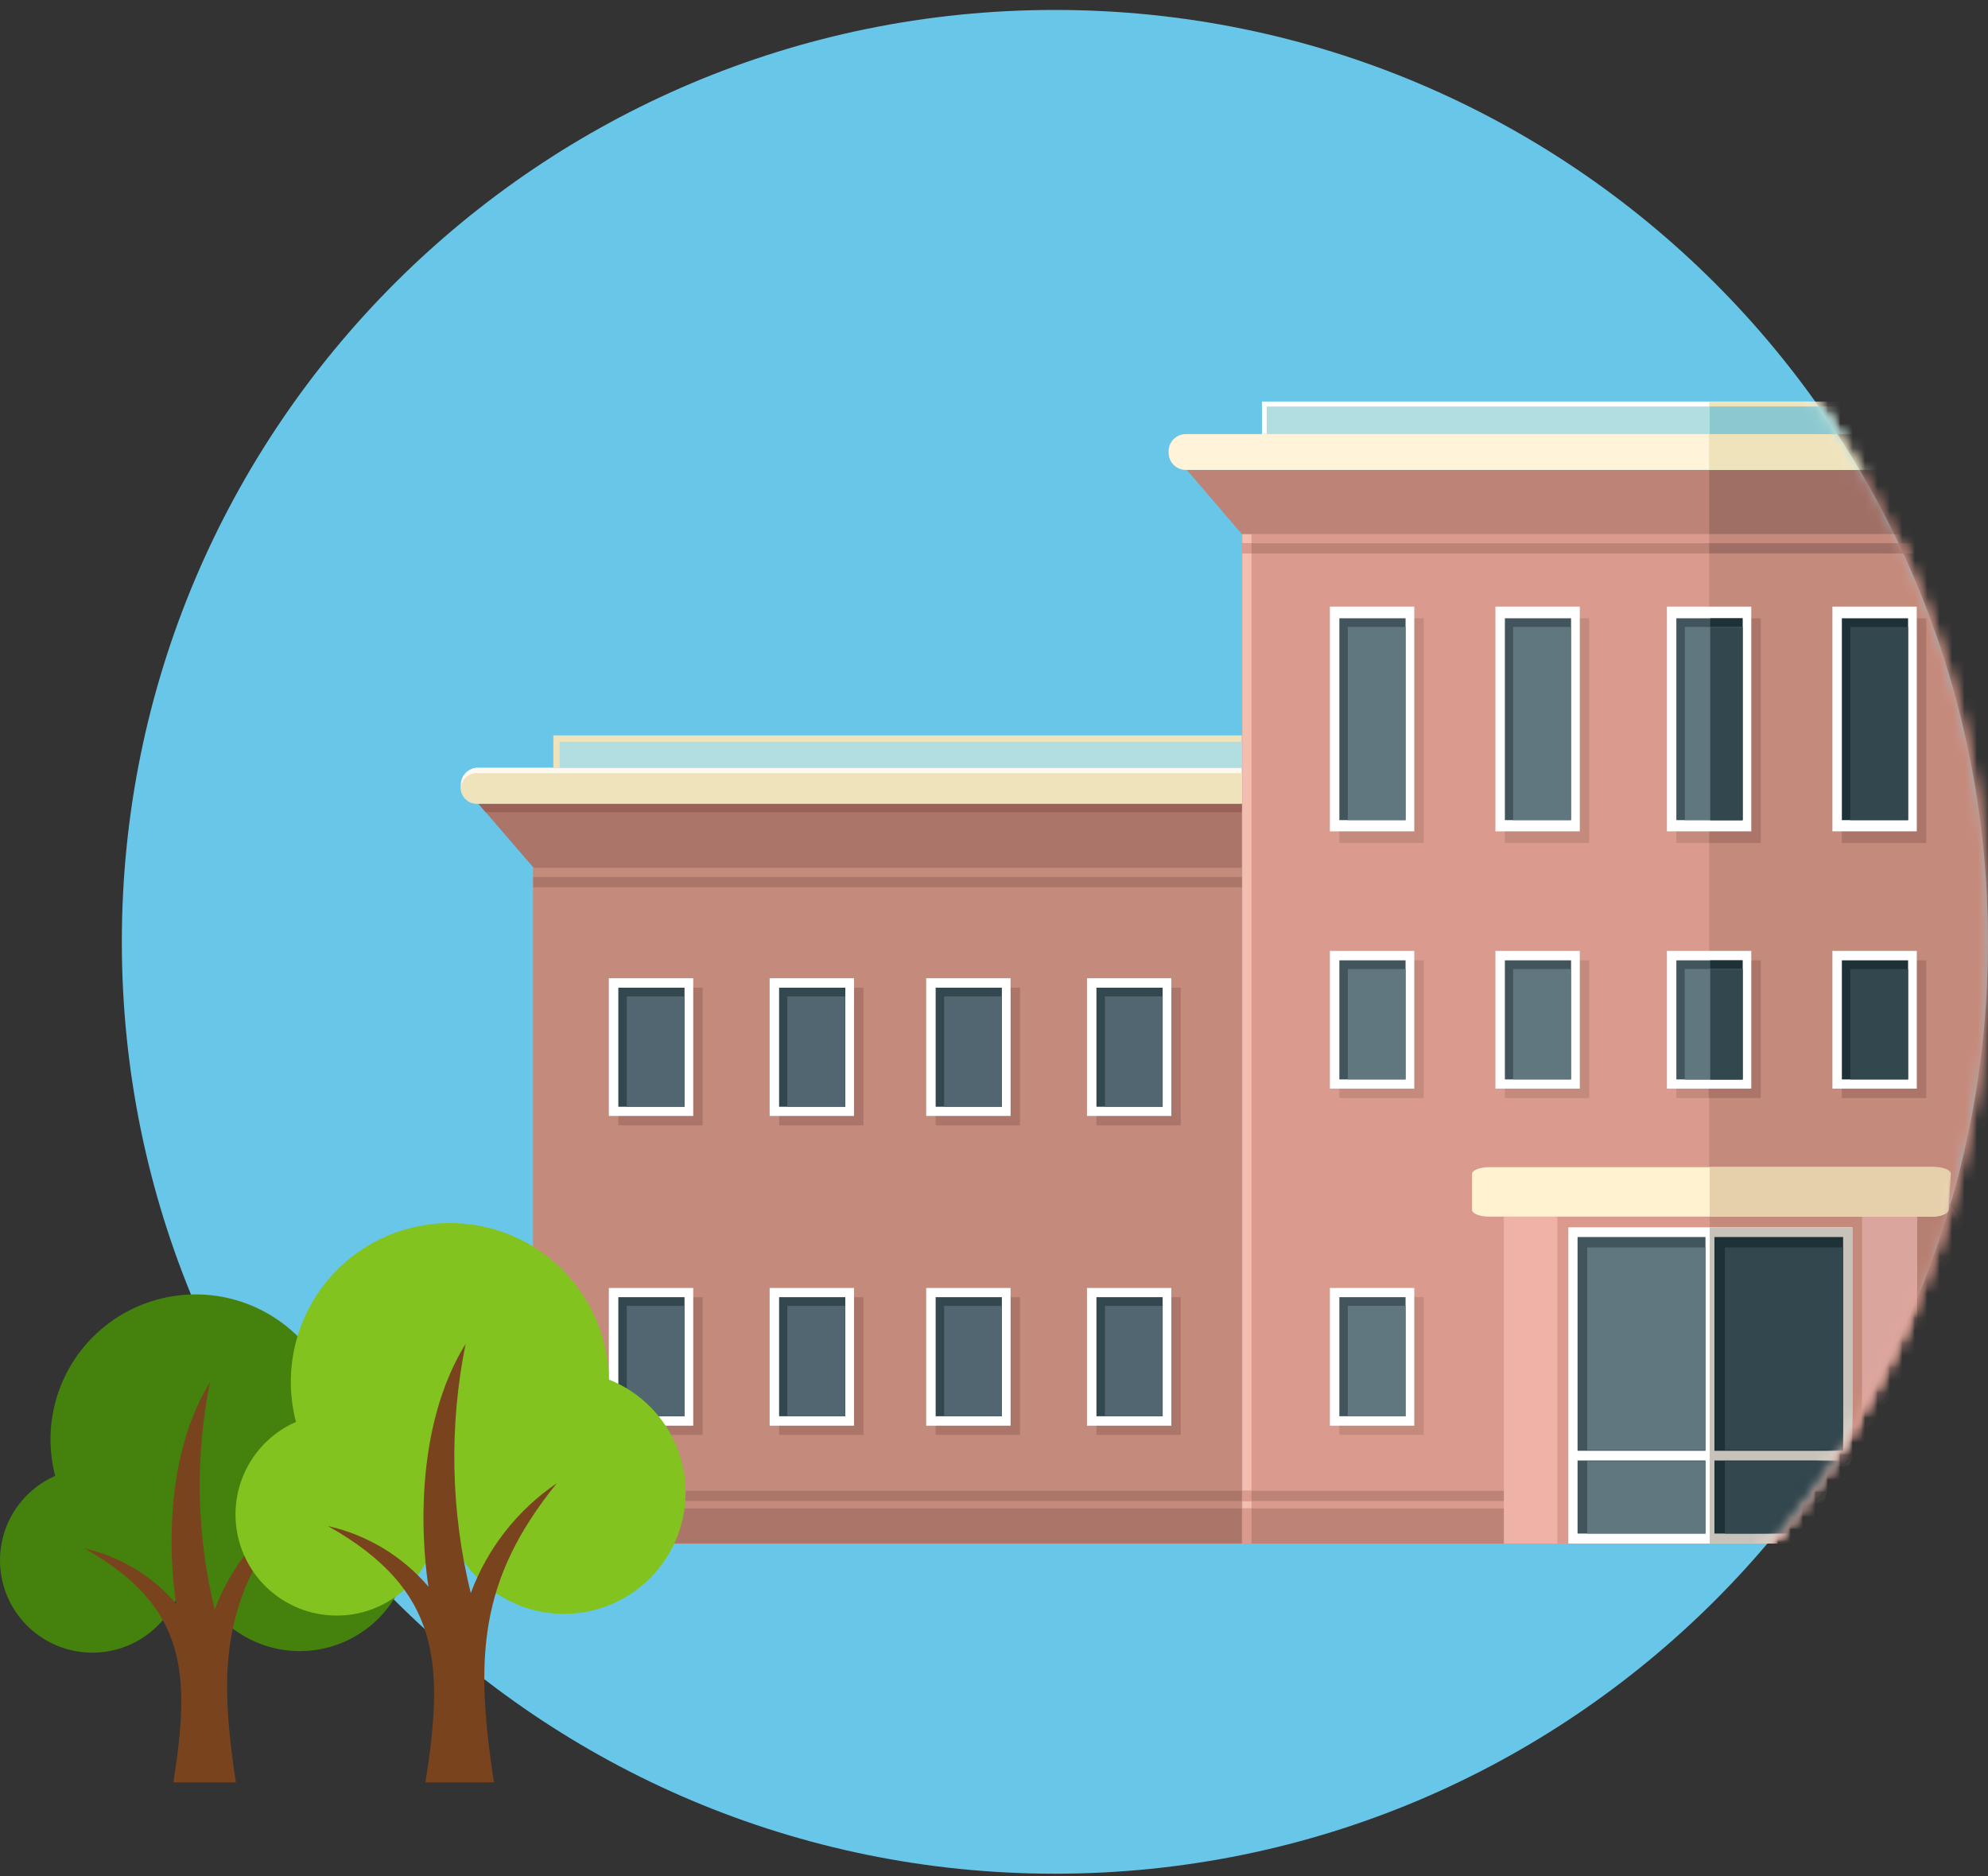 <?xml version="1.0" encoding="UTF-8"?> <svg xmlns="http://www.w3.org/2000/svg" xmlns:xlink="http://www.w3.org/1999/xlink" width="160px" height="151px" viewBox="0 0 160 151"><rect x="0" y="0" width="160" height="151" fill="#333333" stroke="none"/> <!-- Generator: Sketch 48.2 (47327) - http://www.bohemiancoding.com/sketch --> <title>img-school</title> <desc>Created with Sketch.</desc> <defs> <path d="M75.301,0.209 C33.827,0.209 0.206,33.786 0.206,75.205 C0.206,116.625 33.827,150.201 75.301,150.201 C116.775,150.201 150.398,116.625 150.398,75.205 C150.398,33.786 116.775,0.209 75.301,0.209 Z" id="path-1"></path> <path d="M75.301,0.209 C33.827,0.209 0.206,33.786 0.206,75.205 C0.206,116.625 33.827,150.201 75.301,150.201 C116.775,150.201 150.398,116.625 150.398,75.205 C150.398,33.786 116.775,0.209 75.301,0.209 Z" id="path-3"></path> </defs> <g id="dev-sample" stroke="none" stroke-width="1" fill="none" fill-rule="evenodd" transform="translate(-215, -2385)"> <g id="PARTIAL---05" transform="translate(145, 2368)"> <g id="school" transform="translate(0, 17)"> <g id="img-school" transform="translate(70, 0)"> <g> <path d="M159.997,75.795 C159.997,117.215 126.376,150.791 84.901,150.791 C43.428,150.791 9.806,117.215 9.806,75.795 C9.806,34.376 43.428,0.8 84.901,0.8 C126.376,0.8 159.997,34.376 159.997,75.795" id="Fill-1" fill="#68C7E9"></path> <g id="Group-120" transform="translate(9.6, 0.59)"> <g id="Group-5"> <mask id="mask-2" fill="white"> <use xlink:href="#path-1"></use> </mask> <g id="Clip-4"></g> <polygon id="Fill-3" fill="#2798A9" mask="url(#mask-2)" points="136.196 46.868 135.475 45.728 135.475 46.868"></polygon> </g> <mask id="mask-4" fill="white"> <use xlink:href="#path-3"></use> </mask> <g id="Clip-7"></g> <polygon id="Fill-6" fill="#DA9B8E" mask="url(#mask-4)" points="90.383 123.628 165.542 123.628 165.542 42.387 90.383 42.387"></polygon> <polygon id="Fill-8" fill="#F3BDB0" mask="url(#mask-4)" points="90.383 123.628 91.125 123.628 91.125 42.387 90.383 42.387"></polygon> <polygon id="Fill-9" fill="#C48A7B" mask="url(#mask-4)" points="127.963 123.628 165.542 123.628 165.542 42.387 127.963 42.387"></polygon> <path d="M165.522,42.387 L90.343,42.387 L85.917,37.226 L170.009,37.226 L165.522,42.387 Z M90.383,123.628 L165.542,123.628 L165.542,120.807 L90.383,120.807 L90.383,123.628 Z" id="Fill-10" fill="#BC8376" mask="url(#mask-4)"></path> <polygon id="Fill-11" fill="#9F6F65" mask="url(#mask-4)" points="165.522 42.387 127.963 42.387 127.963 37.226 170.009 37.226"></polygon> <path d="M171.391,35.845 C171.391,36.212 171.245,36.563 170.986,36.822 C170.727,37.08 170.375,37.227 170.009,37.227 L85.876,37.227 C85.503,37.236 85.141,37.096 84.873,36.836 C84.605,36.576 84.454,36.219 84.454,35.845 L84.454,35.726 C84.454,34.963 85.073,34.345 85.837,34.345 L169.969,34.345 C170.342,34.335 170.705,34.475 170.973,34.735 C171.241,34.995 171.392,35.352 171.391,35.726 L171.391,35.845 Z" id="Fill-12" fill="#FFF4DA" mask="url(#mask-4)"></path> <path d="M171.391,35.845 C171.391,36.212 171.245,36.563 170.986,36.822 C170.727,37.08 170.375,37.227 170.009,37.227 L127.942,37.227 L127.942,34.345 L170.009,34.345 C170.773,34.345 171.391,34.963 171.391,35.726 L171.391,35.845 Z" id="Fill-13" fill="#EFE3BC" mask="url(#mask-4)"></path> <polygon id="Fill-14" fill="#FFFFFF" mask="url(#mask-4)" points="91.966 34.345 163.96 34.345 163.96 31.725 91.966 31.725"></polygon> <polygon id="Fill-15" fill="#EFE3BC" mask="url(#mask-4)" points="127.963 34.345 163.96 34.345 163.96 31.725 127.963 31.725"></polygon> <polygon id="Fill-16" fill="#B1DFE1" mask="url(#mask-4)" points="92.346 34.345 163.679 34.345 163.679 32.125 92.346 32.125"></polygon> <polygon id="Fill-17" fill="#8CC9CF" mask="url(#mask-4)" points="128.002 34.345 163.658 34.345 163.658 32.125 128.002 32.125"></polygon> <polygon id="Fill-18" fill="#BC8376" mask="url(#mask-4)" points="90.383 120.206 165.542 120.206 165.542 119.387 90.383 119.387"></polygon> <path d="M145.43,93.421 L127.963,93.421 L127.963,119.387 L162.697,119.387 L145.43,93.421 Z M127.963,120.207 L127.963,120.807 L163.639,120.807 L163.258,120.207 L127.963,120.207 Z" id="Fill-19" fill="#B57F72" mask="url(#mask-4)"></path> <polygon id="Fill-20" fill="#925A54" mask="url(#mask-4)" points="127.963 123.628 165.522 123.628 163.639 120.807 127.963 120.807"></polygon> <polygon id="Fill-21" fill="#925A54" mask="url(#mask-4)" points="162.697 119.387 127.963 119.387 127.963 120.207 163.258 120.207"></polygon> <polygon id="Fill-22" fill="#EEB2A7" mask="url(#mask-4)" points="111.436 123.628 144.689 123.628 144.689 97.321 111.436 97.321"></polygon> <polygon id="Fill-23" fill="#DAA59D" mask="url(#mask-4)" points="128.063 123.628 144.69 123.628 144.69 97.321 128.063 97.321"></polygon> <polygon id="Fill-24" fill="#DA9B8E" mask="url(#mask-4)" points="115.743 123.628 140.242 123.628 140.242 97.321 115.743 97.321"></polygon> <polygon id="Fill-25" fill="#C48A7B" mask="url(#mask-4)" points="128.002 123.628 140.262 123.628 140.262 97.321 128.002 97.321"></polygon> <path d="M147.233,96.771 C147.233,97.075 146.615,97.321 145.851,97.321 L110.255,97.321 C109.492,97.321 108.872,97.075 108.872,96.771 L108.872,93.891 C108.872,93.587 109.492,93.34 110.255,93.34 L145.851,93.34 C146.615,93.34 147.233,93.587 147.233,93.891 L147.233,96.771 Z" id="Fill-26" fill="#FFF2D1" mask="url(#mask-4)"></path> <path d="M147.233,96.769 C147.233,97.075 146.615,97.321 145.851,97.321 L128.003,97.321 L128.003,93.32 L146.031,93.32 C146.795,93.32 147.414,93.567 147.414,93.872 L147.233,96.769 Z" id="Fill-27" fill="#E6D0AB" mask="url(#mask-4)"></path> <polygon id="Fill-28" fill="#FFFFFF" mask="url(#mask-4)" points="116.625 123.628 139.481 123.628 139.481 98.181 116.625 98.181"></polygon> <polygon id="Fill-29" fill="#C7C2BA" mask="url(#mask-4)" points="128.002 123.628 139.481 123.628 139.481 98.181 128.002 98.181"></polygon> <polygon id="Fill-30" fill="#1E3136" mask="url(#mask-4)" points="128.383 122.828 138.739 122.828 138.739 116.947 128.383 116.947"></polygon> <polygon id="Fill-31" fill="#42555D" mask="url(#mask-4)" points="117.366 122.828 127.662 122.828 127.662 116.947 117.366 116.947"></polygon> <polygon id="Fill-32" fill="#1E3136" mask="url(#mask-4)" points="128.383 116.166 138.739 116.166 138.739 98.962 128.383 98.962"></polygon> <polygon id="Fill-33" fill="#42555D" mask="url(#mask-4)" points="117.366 116.166 127.662 116.166 127.662 98.962 117.366 98.962"></polygon> <path d="M118.147,116.107 L127.662,116.107 L127.662,99.802 L118.147,99.802 L118.147,116.107 Z M118.147,122.828 L127.662,122.828 L127.662,117.007 L118.147,117.007 L118.147,122.828 Z" id="Fill-34" fill="#617780" mask="url(#mask-4)"></path> <path d="M129.225,116.104 L138.74,116.104 L138.74,99.802 L129.225,99.802 L129.225,116.104 Z M129.225,122.828 L138.74,122.828 L138.74,117.007 L129.225,117.007 L129.225,122.828 Z" id="Fill-35" fill="#33474F" mask="url(#mask-4)"></path> <polygon id="Fill-36" fill="#C48A7B" mask="url(#mask-4)" points="33.314 123.628 90.343 123.628 90.343 69.254 33.314 69.254 33.314 120.207 32.071 120.807"></polygon> <polygon id="Fill-37" fill="#C48A7B" mask="url(#mask-4)" points="33.314 123.628 90.343 123.628 90.343 69.254 33.314 69.254 33.314 120.207 32.071 120.807"></polygon> <path d="M90.343,69.254 L33.354,69.254 L28.887,64.073 L90.343,64.073 L90.343,69.254 Z M32.071,123.628 L90.343,123.628 L90.343,120.807 L32.071,120.807 L32.071,123.628 Z" id="Fill-38" fill="#AB7669" mask="url(#mask-4)"></path> <polygon id="Fill-39" fill="#9B6157" mask="url(#mask-4)" points="90.343 64.773 29.487 64.773 28.887 64.073 90.343 64.073"></polygon> <path d="M28.867,61.192 L90.344,61.192 L90.344,64.072 L28.867,64.072 C28.103,64.072 27.484,63.455 27.484,62.693 L27.484,62.552 C27.495,61.798 28.111,61.192 28.867,61.192" id="Fill-40" fill="#FFF8F0" mask="url(#mask-4)"></path> <path d="M34.936,61.213 L90.343,61.213 L90.343,58.592 L34.936,58.592 L34.936,61.213 Z M28.867,61.632 L90.343,61.632 L90.343,64.093 L28.867,64.093 C28.526,64.121 28.189,64.011 27.93,63.79 C27.67,63.568 27.51,63.253 27.484,62.913 L27.484,62.793 C27.548,62.093 28.166,61.574 28.867,61.632 Z" id="Fill-41" fill="#EFE3BC" mask="url(#mask-4)"></path> <polygon id="Fill-42" fill="#B1DFE1" mask="url(#mask-4)" points="35.437 61.192 90.343 61.192 90.343 59.111 35.437 59.111"></polygon> <polygon id="Fill-43" fill="#AB7669" mask="url(#mask-4)" points="40.165 89.979 46.955 89.979 46.955 78.897 40.165 78.897"></polygon> <polygon id="Fill-44" fill="#FFFFFF" mask="url(#mask-4)" points="39.402 89.219 46.194 89.219 46.194 78.137 39.402 78.137"></polygon> <polygon id="Fill-45" fill="#33474F" mask="url(#mask-4)" points="40.165 88.479 45.493 88.479 45.493 78.897 40.165 78.897"></polygon> <polygon id="Fill-46" fill="#516671" mask="url(#mask-4)" points="40.846 88.479 45.493 88.479 45.493 79.597 40.846 79.597"></polygon> <polygon id="Fill-47" fill="#AB7669" mask="url(#mask-4)" points="40.165 114.886 46.955 114.886 46.955 103.803 40.165 103.803"></polygon> <polygon id="Fill-48" fill="#FFFFFF" mask="url(#mask-4)" points="39.402 114.146 46.194 114.146 46.194 103.063 39.402 103.063"></polygon> <polygon id="Fill-49" fill="#33474F" mask="url(#mask-4)" points="40.165 113.386 45.493 113.386 45.493 103.803 40.165 103.803"></polygon> <polygon id="Fill-50" fill="#516671" mask="url(#mask-4)" points="40.846 113.386 45.493 113.386 45.493 104.503 40.846 104.503"></polygon> <polygon id="Fill-51" fill="#AB7669" mask="url(#mask-4)" points="53.104 89.979 59.895 89.979 59.895 78.897 53.104 78.897"></polygon> <polygon id="Fill-52" fill="#FFFFFF" mask="url(#mask-4)" points="52.343 89.219 59.134 89.219 59.134 78.137 52.343 78.137"></polygon> <polygon id="Fill-53" fill="#33474F" mask="url(#mask-4)" points="53.104 88.479 58.433 88.479 58.433 78.897 53.104 78.897"></polygon> <polygon id="Fill-54" fill="#516671" mask="url(#mask-4)" points="53.766 88.479 58.414 88.479 58.414 79.597 53.766 79.597"></polygon> <polygon id="Fill-55" fill="#AB7669" mask="url(#mask-4)" points="53.104 114.886 59.895 114.886 59.895 103.803 53.104 103.803"></polygon> <polygon id="Fill-56" fill="#FFFFFF" mask="url(#mask-4)" points="52.343 114.146 59.134 114.146 59.134 103.063 52.343 103.063"></polygon> <polygon id="Fill-57" fill="#33474F" mask="url(#mask-4)" points="53.104 113.386 58.433 113.386 58.433 103.803 53.104 103.803"></polygon> <polygon id="Fill-58" fill="#516671" mask="url(#mask-4)" points="53.766 113.386 58.414 113.386 58.414 104.503 53.766 104.503"></polygon> <polygon id="Fill-59" fill="#AB7669" mask="url(#mask-4)" points="65.704 89.979 72.494 89.979 72.494 78.897 65.704 78.897"></polygon> <polygon id="Fill-60" fill="#FFFFFF" mask="url(#mask-4)" points="64.943 89.219 71.734 89.219 71.734 78.137 64.943 78.137"></polygon> <polygon id="Fill-61" fill="#33474F" mask="url(#mask-4)" points="65.704 88.479 71.033 88.479 71.033 78.897 65.704 78.897"></polygon> <polygon id="Fill-62" fill="#516671" mask="url(#mask-4)" points="66.386 88.479 71.034 88.479 71.034 79.597 66.386 79.597"></polygon> <polygon id="Fill-63" fill="#AB7669" mask="url(#mask-4)" points="65.704 114.886 72.494 114.886 72.494 103.803 65.704 103.803"></polygon> <polygon id="Fill-64" fill="#FFFFFF" mask="url(#mask-4)" points="64.943 114.146 71.734 114.146 71.734 103.063 64.943 103.063"></polygon> <polygon id="Fill-65" fill="#33474F" mask="url(#mask-4)" points="65.704 113.386 71.033 113.386 71.033 103.803 65.704 103.803"></polygon> <polygon id="Fill-66" fill="#516671" mask="url(#mask-4)" points="66.386 113.386 71.034 113.386 71.034 104.503 66.386 104.503"></polygon> <polygon id="Fill-67" fill="#AB7669" mask="url(#mask-4)" points="78.645 89.979 85.435 89.979 85.435 78.897 78.645 78.897"></polygon> <polygon id="Fill-68" fill="#FFFFFF" mask="url(#mask-4)" points="77.884 89.219 84.674 89.219 84.674 78.137 77.884 78.137"></polygon> <polygon id="Fill-69" fill="#33474F" mask="url(#mask-4)" points="78.645 88.479 83.973 88.479 83.973 78.897 78.645 78.897"></polygon> <polygon id="Fill-70" fill="#516671" mask="url(#mask-4)" points="79.326 88.479 83.974 88.479 83.974 79.597 79.326 79.597"></polygon> <polygon id="Fill-71" fill="#AB7669" mask="url(#mask-4)" points="78.645 114.886 85.435 114.886 85.435 103.803 78.645 103.803"></polygon> <polygon id="Fill-72" fill="#FFFFFF" mask="url(#mask-4)" points="77.884 114.146 84.674 114.146 84.674 103.063 77.884 103.063"></polygon> <polygon id="Fill-73" fill="#33474F" mask="url(#mask-4)" points="78.645 113.386 83.973 113.386 83.973 103.803 78.645 103.803"></polygon> <polygon id="Fill-74" fill="#516671" mask="url(#mask-4)" points="79.326 113.386 83.974 113.386 83.974 104.503 79.326 104.503"></polygon> <polygon id="Fill-75" fill="#C48A7B" mask="url(#mask-4)" points="98.196 114.886 104.986 114.886 104.986 103.803 98.196 103.803"></polygon> <polygon id="Fill-76" fill="#FFFFFF" mask="url(#mask-4)" points="97.435 114.146 104.226 114.146 104.226 103.063 97.435 103.063"></polygon> <polygon id="Fill-77" fill="#42555D" mask="url(#mask-4)" points="98.196 113.386 103.524 113.386 103.524 103.803 98.196 103.803"></polygon> <polygon id="Fill-78" fill="#617780" mask="url(#mask-4)" points="98.877 113.386 103.524 113.386 103.524 104.503 98.877 104.503"></polygon> <polygon id="Fill-79" fill="#C48A7B" mask="url(#mask-4)" points="98.196 87.779 104.986 87.779 104.986 76.696 98.196 76.696"></polygon> <polygon id="Fill-80" fill="#FFFFFF" mask="url(#mask-4)" points="97.435 87.019 104.226 87.019 104.226 75.936 97.435 75.936"></polygon> <polygon id="Fill-81" fill="#42555D" mask="url(#mask-4)" points="98.196 86.279 103.524 86.279 103.524 76.696 98.196 76.696"></polygon> <polygon id="Fill-82" fill="#617780" mask="url(#mask-4)" points="98.877 86.279 103.524 86.279 103.524 77.397 98.877 77.397"></polygon> <polygon id="Fill-83" fill="#C48A7B" mask="url(#mask-4)" points="111.517 87.779 118.307 87.779 118.307 76.696 111.517 76.696"></polygon> <polygon id="Fill-84" fill="#FFFFFF" mask="url(#mask-4)" points="110.756 87.019 117.546 87.019 117.546 75.936 110.756 75.936"></polygon> <polygon id="Fill-85" fill="#42555D" mask="url(#mask-4)" points="111.517 86.279 116.845 86.279 116.845 76.696 111.517 76.696"></polygon> <polygon id="Fill-86" fill="#617780" mask="url(#mask-4)" points="112.178 86.279 116.826 86.279 116.826 77.397 112.178 77.397"></polygon> <polygon id="Fill-87" fill="#C48A7B" mask="url(#mask-4)" points="125.318 87.779 132.109 87.779 132.109 76.696 125.318 76.696"></polygon> <polygon id="Fill-88" fill="#AB7669" mask="url(#mask-4)" points="127.923 87.779 132.109 87.779 132.109 76.696 127.923 76.696"></polygon> <polygon id="Fill-89" fill="#FFFFFF" mask="url(#mask-4)" points="124.558 87.019 131.348 87.019 131.348 75.936 124.558 75.936"></polygon> <polygon id="Fill-90" fill="#42555D" mask="url(#mask-4)" points="125.318 86.279 130.647 86.279 130.647 76.696 125.318 76.696"></polygon> <polygon id="Fill-91" fill="#1E3136" mask="url(#mask-4)" points="128.042 86.279 130.647 86.279 130.647 76.696 128.042 76.696"></polygon> <polygon id="Fill-92" fill="#516671" mask="url(#mask-4)" points="126 86.279 130.648 86.279 130.648 77.397 126 77.397"></polygon> <polygon id="Fill-93" fill="#AB7669" mask="url(#mask-4)" points="138.639 87.779 145.43 87.779 145.43 76.696 138.639 76.696"></polygon> <polygon id="Fill-94" fill="#FFFFFF" mask="url(#mask-4)" points="137.878 87.019 144.669 87.019 144.669 75.936 137.878 75.936"></polygon> <polygon id="Fill-95" fill="#1E3136" mask="url(#mask-4)" points="138.639 86.279 143.968 86.279 143.968 76.696 138.639 76.696"></polygon> <polygon id="Fill-96" fill="#33474F" mask="url(#mask-4)" points="139.321 86.279 143.969 86.279 143.969 77.397 139.321 77.397"></polygon> <polygon id="Fill-97" fill="#C48A7B" mask="url(#mask-4)" points="98.196 67.254 104.986 67.254 104.986 49.169 98.196 49.169"></polygon> <polygon id="Fill-98" fill="#FFFFFF" mask="url(#mask-4)" points="97.435 66.314 104.226 66.314 104.226 48.229 97.435 48.229"></polygon> <polygon id="Fill-99" fill="#42555D" mask="url(#mask-4)" points="98.196 65.413 103.524 65.413 103.524 49.169 98.196 49.169"></polygon> <polygon id="Fill-100" fill="#617780" mask="url(#mask-4)" points="98.877 65.413 103.524 65.413 103.524 49.869 98.877 49.869"></polygon> <polygon id="Fill-101" fill="#C48A7B" mask="url(#mask-4)" points="111.517 67.254 118.307 67.254 118.307 49.169 111.517 49.169"></polygon> <polygon id="Fill-102" fill="#FFFFFF" mask="url(#mask-4)" points="110.756 66.314 117.546 66.314 117.546 48.229 110.756 48.229"></polygon> <polygon id="Fill-103" fill="#42555D" mask="url(#mask-4)" points="111.517 65.413 116.845 65.413 116.845 49.169 111.517 49.169"></polygon> <polygon id="Fill-104" fill="#617780" mask="url(#mask-4)" points="112.178 65.413 116.826 65.413 116.826 49.869 112.178 49.869"></polygon> <polygon id="Fill-105" fill="#C48A7B" mask="url(#mask-4)" points="125.318 67.254 132.109 67.254 132.109 49.169 125.318 49.169"></polygon> <polygon id="Fill-106" fill="#AB7669" mask="url(#mask-4)" points="127.963 67.254 132.11 67.254 132.11 49.169 127.963 49.169"></polygon> <polygon id="Fill-107" fill="#FFFFFF" mask="url(#mask-4)" points="124.558 66.314 131.348 66.314 131.348 48.229 124.558 48.229"></polygon> <polygon id="Fill-108" fill="#42555D" mask="url(#mask-4)" points="125.318 65.413 130.647 65.413 130.647 49.169 125.318 49.169"></polygon> <polygon id="Fill-109" fill="#1E3136" mask="url(#mask-4)" points="128.042 65.413 130.647 65.413 130.647 49.169 128.042 49.169"></polygon> <path d="M126,86.279 L130.648,86.279 L130.648,77.397 L126,77.397 L126,86.279 Z M126,65.413 L130.648,65.413 L130.648,49.869 L126,49.869 L126,65.413 Z" id="Fill-110" fill="#617780" mask="url(#mask-4)"></path> <path d="M128.042,65.413 L130.647,65.413 L130.647,49.869 L128.042,49.869 L128.042,65.413 Z M128.042,86.279 L130.647,86.279 L130.647,77.397 L128.042,77.397 L128.042,86.279 Z" id="Fill-111" fill="#33474F" mask="url(#mask-4)"></path> <polygon id="Fill-112" fill="#AB7669" mask="url(#mask-4)" points="138.639 67.254 145.43 67.254 145.43 49.169 138.639 49.169"></polygon> <polygon id="Fill-113" fill="#FFFFFF" mask="url(#mask-4)" points="137.878 66.314 144.669 66.314 144.669 48.229 137.878 48.229"></polygon> <polygon id="Fill-114" fill="#1E3136" mask="url(#mask-4)" points="138.639 65.413 143.968 65.413 143.968 49.169 138.639 49.169"></polygon> <polygon id="Fill-115" fill="#33474F" mask="url(#mask-4)" points="139.321 65.413 143.969 65.413 143.969 49.869 139.321 49.869"></polygon> <path d="M33.314,70.814 L90.343,70.814 L90.343,69.994 L33.314,69.994 L33.314,70.814 Z M33.314,120.206 L90.343,120.206 L90.343,119.387 L33.314,119.387 L33.314,120.206 Z" id="Fill-116" fill="#AB7669" mask="url(#mask-4)"></path> <polygon id="Fill-117" fill="#BC8376" mask="url(#mask-4)" points="90.383 43.947 165.542 43.947 165.542 43.128 90.383 43.128"></polygon> <path d="M90.383,43.947 L91.125,43.947 L91.125,43.128 L90.383,43.128 L90.383,43.947 Z M90.383,120.206 L91.125,120.206 L91.125,119.387 L90.383,119.387 L90.383,120.206 Z M90.383,123.628 L91.125,123.628 L91.125,120.807 L90.383,120.807 L90.383,123.628 Z" id="Fill-118" fill="#DA9B8E" mask="url(#mask-4)"></path> <polygon id="Fill-119" fill="#9F6F65" mask="url(#mask-4)" points="127.963 43.947 165.542 43.947 165.542 43.128 127.963 43.128"></polygon> </g> <g id="Group-129" transform="translate(0, 98.061)"> <path d="M27.423,17.548 C27.337,13.053 24.67,9.008 20.57,7.15 C16.469,5.293 11.665,5.956 8.221,8.852 C4.778,11.749 3.307,16.364 4.442,20.715 C1.267,22.11 -0.521,25.514 0.135,28.917 C0.79,32.319 3.714,34.817 7.182,34.937 C10.65,35.055 13.739,32.763 14.627,29.414 L15.922,29.414 C17.519,33.129 21.418,35.308 25.425,34.722 C29.431,34.137 32.542,30.933 33.006,26.916 C33.469,22.899 31.169,19.073 27.401,17.593 L27.423,17.548 Z" id="Fill-121" fill="#44820D"></path> <path d="M23.604,23.407 C20.707,25.375 18.497,28.198 17.284,31.48 C15.811,25.48 15.681,19.227 16.904,13.17 C12.326,20.574 14.18,31.012 14.18,31.012 C12.265,28.764 9.672,27.198 6.788,26.552 C15.185,31.258 15.296,36.81 13.956,45.375 L18.982,45.375 C17.596,36.253 17.843,30.521 23.604,23.407" id="Fill-123" fill="#79441D"></path> <path d="M48.997,12.901 C48.902,7.976 45.981,3.544 41.489,1.509 C36.996,-0.525 31.733,0.201 27.96,3.374 C24.187,6.547 22.577,11.604 23.821,16.371 C20.341,17.9 18.382,21.628 19.101,25.356 C19.818,29.084 23.023,31.821 26.821,31.951 C30.621,32.082 34.006,29.571 34.978,25.901 L36.397,25.901 C38.147,29.972 42.419,32.359 46.809,31.717 C51.197,31.075 54.605,27.565 55.113,23.165 C55.621,18.763 53.101,14.572 48.973,12.95 L48.997,12.901 Z" id="Fill-125" fill="#82C31F"></path> <path d="M44.814,21.307 C41.639,23.462 39.219,26.555 37.89,30.152 C36.275,23.577 36.132,16.728 37.474,10.091 C32.458,18.204 34.489,29.64 34.489,29.64 C32.391,27.177 29.549,25.46 26.391,24.752 C35.59,29.908 35.712,35.992 34.244,45.375 L39.749,45.375 C38.232,35.381 38.501,29.102 44.814,21.307" id="Fill-127" fill="#79441D"></path> </g> </g> </g> </g> </g> </g> </svg> 